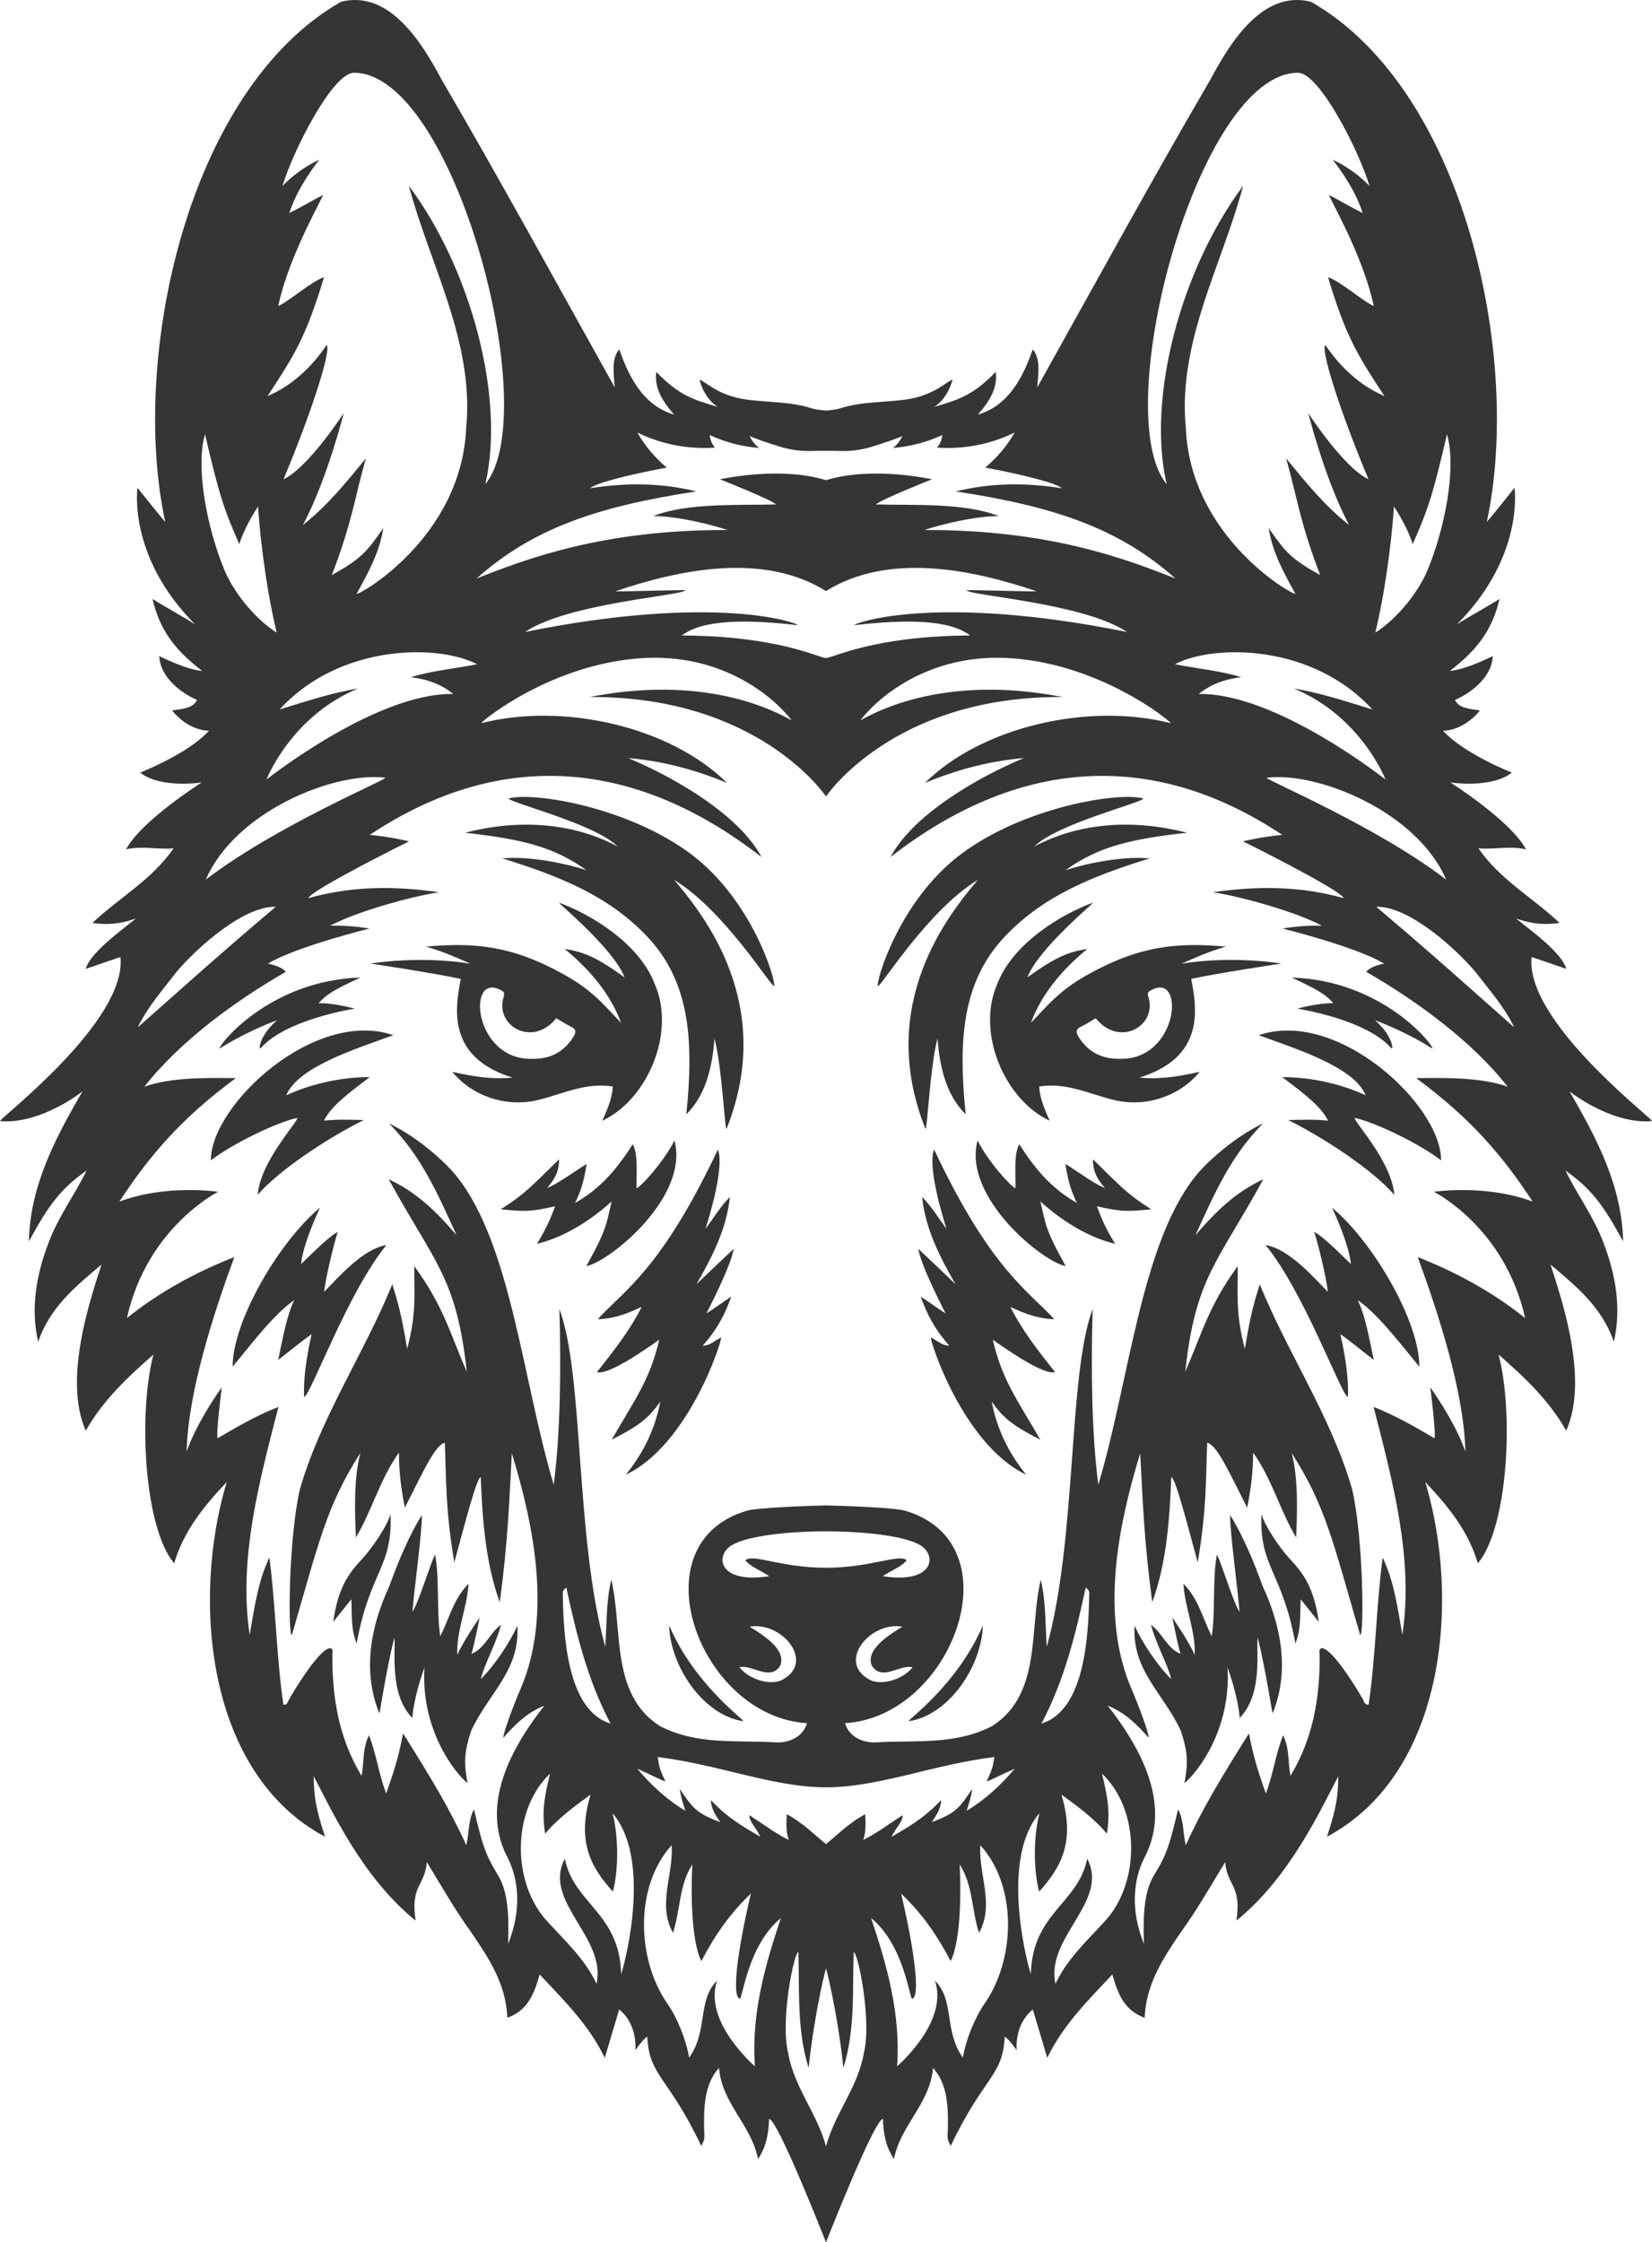 <?xml version="1.0" encoding="UTF-8"?>
<svg id="b" data-name="Layer 2" xmlns="http://www.w3.org/2000/svg" width="368.352" height="500" viewBox="0 0 368.352 500">
  <g id="c" data-name="fox">
    <path d="m172.599,219.913c-.991-.324-11.153-16.936-22.292-23.732,6.234,7.409,22.866,27.567,11.704,55.507-.365.915-1.059-14.265-2.713-20.129-.458,6.904-2.22,12.959-6.266,16.904,1.67-16.284.903-29.578-8.879-39.79-8.613-8.992-19.343-13.284-32.142-17.269,5.678-.499,13.19.851,18.785,2.645-7.346-5.241-14.34-6.937-27.126-8.364,11.713-3.018,23.853-2.393,34.062,3.076-5.038-5.076-24.24-9.818-24.332-10.716,5.663-1.524,26.662,1.938,40.612,12.362,13.949,10.424,19.156,28.729,18.587,29.506Zm-22.208,34.416c-2.644,5.11-7.689,10.484-8.466,10.627.066-5.817.167-7.719-.834-9.82-4.003,6.306-7.674,10.125-12.861,13.111,1.662-3.409,2.11-5.899,2.583-8.72-3.198,2.005-6.775,4.661-8.834,5.365,1.545-1.734,2.683-3.469,2.677-6.384-6.308,6.167-7.527,7.658-13.001,11.153,5.393.488,6.422.596,12.115-.674-.978,2.552-1.628,4.386-4.047,8.367,5.027-1.216,10.873-4.225,16.665-9.458-1.251,5.004-.801,5.705-5.65,14.418,4.902-.801,23.016-15.269,19.654-27.986Zm15.342,129.476c.267-.327-10.818-8.073-16.533-21.351.258,9.055,7.537,20.001,16.533,21.351Zm-10.439-97.451c3.514-6.095,6.7-12.287,7.451-19.436-2.077,2.062-3.554,4.549-5.436,7.111,2.198-7.032,3.934-14.736,2.762-17.7-12.675,26.832-20.882,31.336-26.793,37.842,4.76-.15,8.536-2.237,9.801-2.759-2.648,5.26-6.24,9.857-9.98,14.531,2.38.839,10.745-4.969,13.897-7.217-2.095,8.94-5.255,13.061-10.605,22.296,6.402-3.229,8.403-5.03,10.834-8.499-1.088,6.004-3.842,11.614-7.682,16.305,14.089-6.666,21.649-30.26,21.219-30.605-1.855,1.054-2.495,1.778-4.094,1.859,3.49-3.958,5.007-7.154,6.392-10.964-1.402.87-3.669,2.592-5.551,3.762.644-1.315,5.351-10.317,6.102-14.421-2.486,2.321-5.829,5.504-8.316,7.898Zm-54.436-47.351c5.404,1.223,9.331,1.679,13.426,1.283-14.538-4.506-12.873-15.207-11.539-22.009-5.834-1.274-20.09-3.42-20.09-3.42,0,0,10.654-1.839,22.272.033-3.261-1.417-5.946-2.639-9.926-3.818,10.633-.91,18.881-.325,30.498,6.084,6.668,3.679,9.044,6.821,12.988,10.927-2.247-6.145-6.78-11.77-12.608-16.498,4.448.743,7.054,1.816,13.4,6.358-2.549-6.56-15.208-16.861-14.618-16.649,6.816,2.45,17.848,8.968,21.336,18.143,4.752,10.851-1.644,25.773-11.708,30.479,1.633-3.557,2.247-5.626,2.35-7.639-5.99-.987-11.096,1.642-16.679,3.008-7.016,1.698-14.605-.781-19.103-6.281Zm17.748-2.906c3.964.095,7.088-1.446,9.22-4.851.566-.903.798-1.67-.46-2.289-1.274-.627-1.866-1.048-3.323-1.915-5.386,6.672-13.873,1.61-11.706-4.858.208-.774-.002-1.103-.732-1.432-7.603-4.063-6.034,15.642,7,15.345Zm-39.088,130.382c2.934-16.14,8.068-16.981,7.563-28.848-.781,2.759-4.294,7.804-6.245,9.89-3.191,3.412-5.454,6.521-6.542,14.147,1.362-1.705,2.706-3.388,4.051-5.071.146,3.434-.122,6.707,1.174,9.882Zm-32.489-107.739c4.704-3.671,14.803-8.552,19.252-9.467.299.775-8.208,9.566-8.825,17.158,4.925-5.703,15.991-12.877,23.646-16.677-3.195-.071-5.85-.183-8.885.135,1.633-3.159,4.764-5.593,10.235-9.716-8.837,0-15.906,2.777-18.623,4.063,2.632-6.335,15.318-10.286,23.851-13.406-17.584-6.025-40.745,15.655-40.652,27.911Zm37.541,123.269c.111.292,1.416-9.115,3.352-16.857.396,2.773-1.262,12.54,4.014,17.918.194-3.022,1.457-7.903,2.719-11.27-.874,13.761,6.649,23.397,9.588,25.804-.667-3.922-1.003-6.279.848-11.749,3.98-8.475,10.84-13.298,10.28-23.349-1.736,3.823-5.139,8.941-8.176,11.903.875-3.505,3.198-7.322,4.516-12.087-2.607,1.853-3.489,5.168-6.581,6.464.718-2.372,1.812-8.095,1.812-8.095,0,0-3.787,5.47-4.985,8.353-.21-5.467,2.201-10.474,2.519-15.891-3.346,3.382-4.121,7.322-6.31,11.72-.854-5.644-.144-12.907-1.156-18.236-1.094,2.104-3.654,10.715-5.05,12.792.377-4.941,2.188-18.01,2.105-21.586-2.61,4.08-5.276,10.307-7.236,15.801-4.16,8.893-6.073,18.983-2.261,28.365Zm-26.534-148.173c5.623-6.597,21.071-8.923,21.071-8.923,0,0-4.839-1.334-8.049-1.198,1.783-2.121,3.892-3.207,9.286-5.736-20.3.634-31.665,15.109-31.391,15.837,4.884-3.093,10.392-5.456,12.806-6.301-3.279,2.796-4.169,5.918-3.722,6.321Zm14.232,54.225c.454-3.691,2.068-10.221,3.03-13.382-2.525,1.431-7.059,6.211-8.164,7.154.41-3.719,2.403-8.579,4.208-12.54-9.177,7.626-19.525,25.417-19.46,35.445,5.321-6.494,9.483-11.892,13.737-14.826-1.609,3.184-2.525,8.248-3.588,13.331,3.42-2.643,4.851-3.905,7.46-5.757-1.094,4.713-1.936,10.352-1.667,14.057,1.634-.911,9.747-23.399,18.331-33.919-5.29.886-10.647,7.171-13.887,10.436Zm162.805,6.11c-5.911-6.506-14.118-11.01-26.793-37.842-1.171,2.964.565,10.668,2.762,17.7-1.882-2.562-3.359-5.048-5.436-7.111.751,7.149,3.936,13.341,7.451,19.436-2.487-2.394-5.831-5.577-8.316-7.898.751,4.104,5.457,13.106,6.102,14.421-1.883-1.17-4.15-2.891-5.551-3.762,1.386,3.81,2.903,7.006,6.392,10.964-1.599-.081-2.239-.805-4.094-1.859-.43.345,7.129,23.939,21.219,30.605-3.84-4.691-6.594-10.301-7.682-16.305,2.431,3.468,4.432,5.27,10.834,8.499-5.351-9.234-8.511-13.355-10.605-22.296,3.152,2.248,11.517,8.056,13.897,7.217-3.74-4.674-7.332-9.271-9.98-14.531,1.265.522,5.041,2.609,9.801,2.759Zm61.935-24.877c1.806,3.961,3.798,8.821,4.208,12.54-1.104-.943-5.639-5.723-8.164-7.154.962,3.16,2.576,9.69,3.03,13.382-3.239-3.265-8.597-9.55-13.887-10.436,8.584,10.52,16.697,33.008,18.331,33.919.268-3.705-.573-9.344-1.667-14.057,2.609,1.852,4.04,3.114,7.46,5.757-1.063-5.083-1.979-10.147-3.588-13.331,4.253,2.934,8.416,8.332,13.737,14.826.066-10.029-10.283-27.819-19.46-35.445Zm-16.338-38.463c8.533,3.12,21.219,7.071,23.851,13.406-2.716-1.286-9.786-4.063-18.623-4.063,5.47,4.124,8.602,6.557,10.235,9.716-3.035-.318-5.69-.206-8.885-.135,7.656,3.8,18.722,10.974,23.646,16.677-.617-7.592-9.124-16.383-8.825-17.158,4.449.915,14.548,5.796,19.252,9.467.093-12.256-23.067-33.935-40.652-27.911Zm69.285,12.531c6.219,10.662,11.68,21.172,11.962,33.455-4.444-8.189-7.114-11.751-12.872-15.807,2.621,5.383,6.314,10.289,8.448,16.01,2.73,7.085,4.101,14.675,2.348,22.171-2.635-7.721-8.423-12.414-14.113-17.213,2.103,6.687,8.735,25.299,3.501,37.034-3.878-6.809-9.301-11.91-15.083-16.967,3.427,13.121,2.084,38.596-4.623,46.547-2.142-7.243-6.683-12.796-11.719-18.116,7.833,26.03,4.642,64.926-21.917,79.079,2.229-6.847,2.414-9.027,2.535-13.509-3.846,7.189-10.701,22.481-22.737,32.215,1.19-8.002-2.049-7.625-2.506-13.047-3.238,5.292-6.198,10.571-9.856,15.595-3.982,5.853-7.79,11.575-8.096,19.113-4.623-1.661-5.981-5.394-7.203-9.647-5.46,5.795-10.947,11.229-14.519,18.583-1.117-3.749-2.136-7.168-3.213-10.785-4.293,3.537-3.585,9.096-3.585,9.096,0,0-2.039-2.858-2.674-2.991-.49,8.942-4.633,8.716-12.036,24.309-.789-1.467-.765-1.465-.639-3.925.073-4.607-.041-9.862-3.331-13.457-.636,7.961-7.229,12.756-8.696,20.31-1.844-2.735-2.378-5.763-2.455-8.914-1.829-.226-12.7,27.501-12.7,27.501,0,0-10.871-27.727-12.7-27.501-.077,3.151-.611,6.179-2.455,8.914-1.467-7.554-8.06-12.349-8.696-20.31-3.29,3.595-3.404,8.85-3.331,13.457.125,2.46.149,2.459-.639,3.925-7.403-15.593-11.546-15.367-12.036-24.309-.635.133-2.674,2.991-2.674,2.991,0,0,.708-5.559-3.585-9.096-1.077,3.616-2.096,7.036-3.213,10.785-3.572-7.354-9.059-12.788-14.519-18.583-1.222,4.253-2.581,7.986-7.203,9.647-.306-7.537-4.114-13.26-8.096-19.113-3.658-5.024-6.618-10.303-9.856-15.595-.456,5.422-3.695,5.046-2.506,13.047-12.037-9.734-18.891-25.025-22.737-32.215.12,4.482.306,6.662,2.535,13.509-26.559-14.153-29.75-53.049-21.917-79.079-5.036,5.32-9.577,10.873-11.719,18.116-6.707-7.952-8.05-33.426-4.623-46.547-5.783,5.058-11.206,10.158-15.083,16.967-5.234-11.735,1.399-30.347,3.501-37.034-5.69,4.798-11.478,9.492-14.113,17.213-1.753-7.496-.382-15.086,2.348-22.171,2.135-5.721,5.828-10.627,8.448-16.01-5.757,4.056-8.428,7.618-12.872,15.807.282-12.283,5.743-22.792,11.962-33.455-4.279,3.271-11.811,7.263-18.396,6.613.379-.99,28.354-22.4,26.848-36.577-2.54.867-5.049,1.724-7.731,2.64,1.041-3.639,7.641-8.335,11.195-11.228-2.033.694-5.197,1.673-9.699.98,5.998-5.649,13.23-9.589,18.093-16.627-3.641.327-6.875-.633-10.606.229,3.419-6.411,16.87-14.921,16.87-14.921,0,0-9.158,1.429-13.712-2.196,0,0,10.731-4.209,15.327-9.329-4.972-.153-8.211-4.521-8.211-4.521,2.736-.429,4.588-.523,5.574-2.335-4.501-1.993-8.286-5.649-8.437-9.792,0,0,5.99,3.047,9.569,3.304-6.104-4.66-9.457-9.131-11.076-16.034,3.327,2.064,6.691,3.86,9.485,5.649-15.135-15.216-12.829-30.44-12.829-30.44,0,0,6.228,7.845,6.169,7.552C28.969,79.933,41.665,20.031,76.026.403c10.831-2.749,18.073,9.181,22.456,17.366,13.189,22.615,25.947,45.976,38.589,68.619-.213-3.128-.81-6.292.995-8.488,1.902,5.305,4.904,12.411,12.255,14.56-3.146-3.55-4.423-6.512-3.983-9.522,5.29,5.422,8.321,6.164,13.732,7.807-2.086-1.284-3.426-3.616-4.105-6.053,1.103.102,3.871,3.518,10.549,4.419,4.829.651,9.732.419,14.392,1.916.898.285,2.352.471,3.269.523.917-.052,2.371-.238,3.269-.523,4.66-1.496,9.563-1.264,14.392-1.916,6.678-.901,9.445-4.317,10.549-4.419-.68,2.437-2.019,4.769-4.105,6.053,5.411-1.643,8.442-2.385,13.732-7.807.441,3.01-.836,5.973-3.983,9.522,7.35-2.149,10.353-9.255,12.255-14.56,1.805,2.196,1.208,5.36.995,8.488,12.642-22.643,25.4-46.004,38.589-68.619,4.384-8.185,11.625-20.115,22.456-17.366,34.362,19.628,47.057,79.53,39.198,115.925-.059.293,6.169-7.552,6.169-7.552,0,0,2.305,15.224-12.829,30.44,2.794-1.789,6.158-3.585,9.485-5.649-1.619,6.902-4.972,11.374-11.076,16.034,3.579-.257,9.569-3.304,9.569-3.304-.151,4.143-3.936,7.799-8.437,9.792.986,1.812,2.838,1.906,5.574,2.335,0,0-3.239,4.369-8.211,4.521,4.596,5.12,15.327,9.329,15.327,9.329-4.555,3.625-13.712,2.196-13.712,2.196,0,0,13.451,8.51,16.87,14.921-3.731-.862-6.966.099-10.606-.229,4.863,7.038,12.095,10.978,18.093,16.627-4.502.693-7.666-.286-9.699-.98,3.554,2.893,10.154,7.589,11.195,11.228-2.682-.916-5.191-1.773-7.731-2.64-1.506,14.177,26.469,35.586,26.848,36.577-6.584.65-14.117-3.343-18.396-6.613Zm-43.079-41.156c12.203,10.332,18.72,16.22,30.761,26.889-2.16-4.531-5.646-8.466-8.711-12.457-4.599-5.394-14.906-14.641-22.05-14.432Zm-24.458-28.779c-.162.493,24.466,10.773,40.041,22.715-6.553-15.202-28.66-24.142-40.041-22.715Zm-5.645-22.413c-3.995.441-7.081,1.763-9.491,3.736,17.198-.334,41.656,19.082,41.656,19.082,0,0-5.442-14.111-20.455-20.316,5.431.944,9.208,2.102,17.52,4.681-13.216-14.489-35.059-14.718-44.048-10.082,4.808.947,10.313,1.473,14.818,2.899Zm34.033-38.083c-.207,3.779-1.372,16.581-4.147,28.135,5.291-3.378,9.759-9.434,11.587-13.797,3.771-8.988,6.625-22.742,4.393-30.456-3.256,14.06-4.328,16.952-7.639,24.522-.612-2.077-2.25-5.488-4.194-8.403Zm-50.673-4.976c-4.452-19.238,3.159-47.886,17.05-66.517-4.632,17.506-14.648,34.837-12.778,53.946,1.005,24.465,23.94,37.404,24.442,37.037-2.557-4.65-5.145-9.256-5.954-14.648,3.672,5.278,4.873,6.765,11.474,10.472-4.657-12.169-5.061-17.183-7.597-26.023,4.34,5.287,8.604,10.574,14.033,14.838-5.433-10.246-9.092-24.94-9.092-24.94,0,0,7.833,12.121,13.426,14.744-6.794-16.23-10.711-29.196-9.599-29.907,3.377,4.986,7.763,9.067,13.163,11.369-6.184-9.413-8.585-13.301-12.591-26.49,2.295.544,8.286,5.716,10.21,6.392-2.144-10.013-8.179-20.958-10.026-24.743,2.107,1.008,3.822,2.151,7.553,4.02-1.958-6.157-6.705-11.888-6.705-11.888,0,0,4.387,1.826,8.226,5.868-2.316-7.838-11.196-25.262-15.933-25.262-22.34,0-42.424,75.821-29.3,91.732Zm-128.494.913c8.021-1.271,15.824-1.211,23.593.71-22.319,3.403-36.515,8.346-48.96,19.407,11.033-4.318,28.043-10.899,55.966-10.799-3.777-1.265-11.209-3.103-16.575-3.105,7.537-3.028,19.251-2.367,27.384-2.6-1.144-1.11-12.511-5.605-12.511-5.605,0,0,13.311-3.003,23.64.2,10.329-3.202,23.64-.2,23.64-.2,0,0-11.367,4.494-12.511,5.605,8.133.233,19.846-.428,27.384,2.6-5.365.002-12.798,1.84-16.575,3.105,27.924-.1,44.933,6.481,55.966,10.799-12.445-11.061-26.641-16.004-48.96-19.407,7.769-1.922,15.571-1.982,23.593-.71-.758-.967-7.695-2.863-17.035-4.605,2.631-2.187,4.87-4.847,6.567-7.818-5.339,2.621-11.381,3.794-17.314,3.36.669-.781,1.088-1.773,1.181-2.798-3.46,1.601-7.207,2.58-11.007,2.877.903-.695,1.627-1.62,2.086-2.662-1.208.592-4.228,1.601-6.767,2.385-2.26.698-4.619,1.021-6.984.955-1.107-.031-2.197-.047-3.265-.047s-2.158.016-3.265.047c-2.364.066-4.724-.258-6.984-.955-2.539-.784-5.559-1.793-6.767-2.385.459,1.043,1.184,1.967,2.086,2.662-3.801-.297-7.547-1.276-11.007-2.877.093,1.024.511,2.017,1.181,2.798-5.932.434-11.974-.739-17.314-3.36,1.697,2.972,3.936,5.631,6.567,7.818-9.34,1.742-16.277,3.638-17.035,4.605Zm58.862,30.536c-.188-.452,18.115-7.106,60.793,1.518-9.75-6.522-35.602-8.13-35.772-9.325,1.147-.054,14.299.328,15.646.264-14.912-5.08-33.274-8.618-46.993-.064-13.719-8.554-32.081-5.015-46.993.064,1.348.064,14.5-.318,15.646-.264-.171,1.195-26.022,2.802-35.772,9.325,42.678-8.624,60.982-1.97,60.793-1.518-11.617-1.345-21.241-1.248-25.814,2.3,21.71.102,30.678,5.07,32.139,5.015,1.461.055,10.429-4.912,32.139-5.015-4.573-3.548-14.196-3.645-25.814-2.3Zm-98.923,11.61c4.505-1.427,10.01-1.952,14.818-2.899-8.989-4.636-30.831-4.407-44.048,10.082,8.312-2.579,12.089-3.737,17.52-4.681-15.013,6.205-20.455,20.316-20.455,20.316,0,0,24.458-19.415,41.656-19.082-2.411-1.973-5.496-3.295-9.491-3.736Zm-19.335-89.179c-4.006,13.189-6.407,17.077-12.591,26.49,5.399-2.301,9.786-6.383,13.163-11.369,1.112.711-2.805,13.677-9.599,29.907,5.594-2.623,13.426-14.744,13.426-14.744,0,0-3.659,14.694-9.092,24.94,5.43-4.264,9.693-9.551,14.033-14.838-2.537,8.841-2.94,13.854-7.597,26.023,6.601-3.707,7.802-5.194,11.474-10.472-.809,5.392-3.397,9.998-5.954,14.648.502.367,23.437-12.571,24.442-37.037,1.87-19.108-8.146-36.44-12.778-53.946,13.89,18.631,21.502,47.28,17.05,66.517,13.124-15.911-6.96-91.732-29.3-91.732-4.737,0-13.617,17.424-15.933,25.262,3.84-4.042,8.226-5.868,8.226-5.868,0,0-4.747,5.731-6.705,11.888,3.731-1.869,5.446-3.012,7.553-4.02-1.847,3.785-7.882,14.73-10.026,24.743,1.924-.676,7.915-5.849,10.21-6.392Zm-22.137,65.433c1.828,4.363,6.296,10.419,11.587,13.797-2.775-11.554-3.94-24.356-4.147-28.135-1.944,2.916-3.582,6.327-4.194,8.403-3.311-7.57-4.383-10.462-7.639-24.522-2.233,7.714.622,21.469,4.393,30.456Zm-4.214,68.872c15.576-11.942,40.203-22.221,40.041-22.715-11.381-1.428-33.489,7.513-40.041,22.715Zm-15.178,32.953c12.041-10.669,18.558-16.557,30.761-26.889-7.144-.209-17.451,9.038-22.05,14.432-3.065,3.991-6.551,7.926-8.711,12.457Zm105.876,175.232c1.366,5.364,1.324,12.755.062,17.468-5.016-5.527-8.079-11.278-4.965-21.629-3.336,2.391-7.488,5.479-10.136,8.724-.692-4.445-.384-7.378,1.093-13.403-8.727,8.335-8.456,24.686-.495,33.08,3.956,4.313,8.293,8.32,10.862,13.793,2.3-10.361-12.113-18.387-7.07-27.889,2.013,10.069,12.231,12.052,12.564,25.755,1.342-4.262,6.565-26.006-1.914-35.899Zm-11.105-48.726c.167,8.559.804,25.743,10.649,28.736-5.017-9.494-7.599-19.767-9.853-30.323-.94.643-.797,1.156-.796,1.587Zm48.626,72.108c-7.329,5.952-8.558,18.005-9.143,17.978-1.854-.354-.543-10.764,2.463-23.443-4.557,4.288-8.055,9.305-11.039,15.031-.989-1.669-2.655-7.907-2.022-21.546-2.971,4.614-2.637,10.052-4.304,15.261-3.547-6.297.143-12.996-.302-19.546-8.315,9.171-7.84,25.452-.921,35.374,2.202,3.183,4.208,8.195,4.809,12.006,4.292-5.975,1.767-12.708,6.228-17.169-2.667,8.003,5.47,16.411,8.439,19.113-.81-11.591,2.215-22.361,5.791-33.06Zm16.231,7.57c-.289,8.584.381,17.245-2.281,25.81-1.398-12.952-3.884-22.231-3.884-22.231,0,0-2.486,9.279-3.884,22.231-2.662-8.565-1.992-17.226-2.281-25.81-.966.03-4.091,15.349-2.257,22.588,1.272,7.503,6.492,13.479,8.422,20.739,1.93-7.26,7.15-13.236,8.422-20.739,1.834-7.238-1.291-22.557-2.257-22.588Zm28.247-23.834c-.445,6.55,3.245,13.248-.302,19.546-1.667-5.209-1.333-10.647-4.304-15.261.633,13.639-1.033,19.876-2.022,21.546-2.984-5.726-6.482-10.744-11.039-15.031,3.006,12.679,4.316,23.089,2.463,23.443-.585.026-1.814-12.026-9.143-17.978,3.576,10.699,6.602,21.469,5.791,33.06,2.969-2.702,11.106-11.11,8.439-19.113,4.461,4.461,1.936,11.193,6.228,17.169.601-3.811,2.607-8.823,4.809-12.006,6.919-9.922,7.394-26.203-.921-35.374Zm7.685-17.059c-3.947,1.733-5.141,2.525-6.291,2.832,1.392-2.894,1.392-3.37,1.728-5.431-13.854,1.731-25.801,6.756-37.534,6.756s-23.68-5.025-37.534-6.756c.336,2.061.336,2.537,1.728,5.431-1.15-.307-2.345-1.099-6.291-2.832,3.165,3.74,6.667,6.96,10.724,9.39-.554-1.87-.864-2.567-1.255-4.873,2.757,3.957,3.453,5.386,9.058,7.401-1.429-1.942-2.088-3.517-2.101-4.904,4.068,4.32,7.884,6.287,11.053,8.191-1.178-2.441-2.453-3.231-2.47-4.834,2.66,1.696,5.984,4.204,8.782,5.507-.673-1.852-.523-4.189-.435-5.709,3.699,1.941,6.41,4.83,8.74,6.634,2.33-1.805,5.041-4.694,8.74-6.634.088,1.52.238,3.857-.435,5.709,2.798-1.303,6.122-3.811,8.782-5.507-.016,1.603-1.292,2.393-2.47,4.834,3.17-1.904,6.985-3.871,11.053-8.191-.013,1.387-.672,2.962-2.101,4.904,5.605-2.015,6.301-3.444,9.058-7.401-.391,2.306-.701,3.003-1.255,4.873,4.056-2.43,7.559-5.65,10.724-9.39Zm-52.284-23.004c-2.258,3.607-6.185-.263-9.107.381,1.897,2.544,6.368,4.017,9.105,3.017,8.201-3.814.472-13.337-6.842-12.054,3.559,2.171,8.143,5.227,6.844,8.656Zm10.188-21.797c10.103,0,16.247-3.207,17.985-1.667-1.262,1.552-3.3,2.146-5.317,3.548,10.705,1.654,11.985-3.85,9.041-6.41-2.944-2.56-13.284-3.587-21.709-3.598-8.425.011-18.764,1.038-21.709,3.598-2.944,2.56-1.664,8.064,9.041,6.41-2.018-1.402-4.055-1.996-5.317-3.548,1.738-1.54,7.882,1.667,17.985,1.667Zm17.032,13.14c-7.313-1.283-15.042,8.24-6.842,12.054,2.736,1.001,7.207-.473,9.105-3.017-2.922-.644-6.849,3.226-9.107-.381-1.299-3.43,3.286-6.486,6.844-8.656Zm44.501,32.76c1.477,6.026,1.785,8.959,1.093,13.403-2.648-3.246-6.801-6.333-10.136-8.724,3.114,10.352.05,16.102-4.965,21.629-1.262-4.713-1.304-12.103.062-17.468-8.478,9.893-3.256,31.637-1.914,35.899.333-13.703,10.551-15.686,12.564-25.755,5.042,9.502-9.37,17.528-7.07,27.889,2.569-5.473,6.907-9.48,10.862-13.793,7.96-8.394,8.232-24.745-.495-33.08Zm-2.842-39.885c.001-.432.144-.945-.796-1.587-2.254,10.556-4.836,20.829-9.853,30.323,9.845-2.993,10.482-20.177,10.649-28.736Zm98.884-87.652c-6.584-10.02-13.602-18.432-25.985-27.544,6.155-.061,14.417-.241,20.409,1.922-8.057-10.257-20.312-19.135-31.547-25.628,1.15-1.38,4.002-1.818,4.002-1.818-6.224-3.777-22.64-7.818-22.64-7.818,0,0,4.076-.788,8.752-.635-5.612-3.03-17.628-6.438-24.265-7.471,9.871-1.419,19.441-1.41,29.167,1.334-.925-1.99-22.494-12.686-22.494-12.686,0,0,4.339-1.047,8.764-1.436-29.744-19.788-59.757-16.534-87.355,4.947,4.755-8.976,18.323-17.291,29.732-22.08-7.497.649-14.67,2.49-22.044,5.549,12.714-12.591,36.576-17.997,54.816-13.314-.668-.963-15.714-12.961-35.13-14.462-19.416-1.501-30.968,9.65-34.1,13.832,7.621-4.322,22.75-9.551,45.054-5.215-37.806-.227-52.709,22.185-52.709,22.185,0,0-14.903-22.412-52.709-22.185,22.304-4.336,37.432.894,45.054,5.215-3.132-4.183-14.683-15.334-34.1-13.832-19.416,1.501-34.462,13.5-35.13,14.462,18.241-4.683,42.102.722,54.816,13.314-7.374-3.06-14.547-4.901-22.044-5.549,11.409,4.788,24.977,13.104,29.732,22.08-27.598-21.481-57.611-24.735-87.355-4.947,4.425.388,8.764,1.436,8.764,1.436,0,0-21.569,10.695-22.494,12.686,9.726-2.744,19.296-2.753,29.167-1.334-6.637,1.032-18.653,4.441-24.265,7.471,4.675-.153,8.752.635,8.752.635,0,0-16.416,4.04-22.64,7.818,0,0,2.852.438,4.002,1.818-11.235,6.493-23.489,15.37-31.547,25.628,5.993-2.163,14.254-1.983,20.409-1.922-12.383,9.112-19.401,17.523-25.985,27.544,10.488-3.956,22.018-2.189,22.018-2.189,0,0-15.822,7.911-20.322,28.147,7.613-6.097,15.945-10.473,23.94-13.587-4.592,12.54-10.282,29.895-10.629,43.368,2.382-6.842,7.829-14.321,7.829-14.321,0,0-1.343,10.613-.917,11.338,3.295-1.91,8.493-5.041,13.564-6.974-4.176,16.222-9.009,33.934-6.41,50.798,1.008-5.675,1.788-11.838,4.39-17.218,1.416,10.85,1.55,22.007,3.121,32.786.954.124.969-.627,1.202-1.045,1.181-2.122,7.133-11.937,9.382-11.522.579.315.347.997.334,1.523-.047,9.533,1.444,18.528,6.514,26.943.615-3.095.151-5.978,1.645-9.073,1.702,4.381,2.178,8.629,3.85,12.996,1.552-4.451,2.651-7.582,3.764-13.393,5.957,9.514,10.279,16.527,14.085,24.929.691-2.861.405-5.616,1.726-7.988,2.181,9.489,3.023,10.751,5.463,14.875,1.98,3.346,2.4,8.314,2.137,15.122,3.081-7.548,2.338-14.372-.033-19.078-3.634-6.925-4.881-17.505,8.118-34.049-3.781,1.491-6.458,4.102-9.124,7.145-.209-.73,2.503-7.903,3.853-10.953,6.978-16.323,2.98-36.283-1.976-52.448-.609,11.208-.872,19.524-2.688,33.187-3.317-9.033-3.907-19.385-4.243-27.885-.888-.002-3.535,10.352-5.896,19.009-2.015-11.939-1.789-18.457-2.115-26.682-2.124.43-4.781,6.326-8.916,14.485-1.252-6.223-1.315-10.205-1.316-12.303-4.329,6.154-5.866,12.611-9.594,18.942-.264-5.704-.5-13.174.989-18.838-7.574,11.867-9.174,19.694-15.279,40.616-.9-.087-.711-21.764,1.826-32.647,4.718-16.149,14.277-30.13,20.571-45.565.962,3.091,1.972,6.036,3.319,14.368,2.188-8.079,1.515-12.877,1.599-18.431,6.48,8.921,7.794,14.543,11.698,23.565-2.272-21.124-7.238-24.322-17.401-42.938,5.955,2.794,10.172,6.699,15.129,12.472-4.545-10.015-7.991-17.734-15.086-24.942,6.839,3.312,12.804,8.905,15.171,11.897,12.119,15.317,14.688,45.717,21.571,68.699,1.489-11.47,1.657-26.114,1.262-39.205,5.529,14.774,3.464,50.988,10.23,75.323.36-5.194.176-10.14,1.343-14.958,2.627,11.134-.28,25.491,10.842,32.646,8.405,4.304,16.986,3.078,26.165,3.639,3.112.031,5.883-1.546,6.621-4.297-23.983-1.43-38.237-40.112-13.369-47.373,2.403-.702,13.799-1.086,17.619-1.184,3.819.098,15.215.483,17.619,1.184,24.869,7.262,10.615,45.943-13.369,47.373.738,2.751,3.509,4.328,6.621,4.297,9.179-.561,17.76.665,26.165-3.639,11.122-7.155,8.215-21.512,10.842-32.646,1.166,4.818.982,9.764,1.343,14.958,6.766-24.335,4.701-60.549,10.23-75.323-.395,13.091-.227,27.735,1.262,39.205,6.883-22.982,9.452-53.382,21.571-68.699,2.367-2.991,8.332-8.584,15.171-11.897-7.095,7.208-10.542,14.926-15.086,24.942,4.957-5.773,9.174-9.678,15.129-12.472-10.163,18.616-15.129,21.814-17.401,42.938,3.905-9.022,5.218-14.644,11.698-23.565.084,5.555-.589,10.352,1.599,18.431,1.347-8.332,2.357-11.278,3.319-14.368,6.294,15.436,15.853,29.416,20.571,45.565,2.537,10.884,2.725,32.561,1.826,32.647-6.106-20.922-7.705-28.749-15.279-40.616,1.489,5.664,1.253,13.133.989,18.838-3.728-6.331-5.265-12.788-9.594-18.942,0,2.098-.064,6.08-1.316,12.303-4.135-8.159-6.792-14.056-8.916-14.485-.326,8.225-.1,14.742-2.115,26.682-2.361-8.657-5.008-19.011-5.896-19.009-.337,8.5-.926,18.852-4.243,27.885-1.816-13.662-2.079-21.978-2.688-33.187-4.956,16.165-8.954,36.125-1.976,52.448,1.35,3.05,4.063,10.223,3.853,10.953-2.665-3.043-5.343-5.654-9.124-7.145,12.999,16.543,11.752,27.123,8.118,34.049-2.371,4.706-3.114,11.53-.033,19.078-.263-6.808.157-11.776,2.137-15.122,2.441-4.124,3.282-5.386,5.463-14.875,1.321,2.371,1.035,5.127,1.726,7.988,3.806-8.402,8.128-15.415,14.085-24.929,1.113,5.811,2.211,8.942,3.764,13.393,1.672-4.367,2.148-8.616,3.85-12.996,1.494,3.095,1.03,5.977,1.645,9.073,5.07-8.415,6.561-17.41,6.514-26.943-.013-.526-.244-1.208.334-1.523,2.249-.415,8.201,9.4,9.382,11.522.233.418.248,1.169,1.202,1.045,1.572-10.779,1.706-21.935,3.121-32.786,2.602,5.38,3.381,11.543,4.39,17.218,2.6-16.863-2.234-34.575-6.41-50.798,5.071,1.932,10.269,5.063,13.564,6.974.426-.725-.917-11.338-.917-11.338,0,0,5.447,7.478,7.829,14.321-.347-13.473-6.038-30.828-10.629-43.368,7.995,3.114,16.327,7.49,23.94,13.587-4.499-20.236-20.322-28.147-20.322-28.147,0,0,11.53-1.767,22.018,2.189Zm-95.377-3.054c-2.059-.705-5.636-3.36-8.834-5.365.472,2.821.921,5.311,2.583,8.72-5.187-2.986-8.858-6.806-12.861-13.111-1.001,2.102-.901,4.003-.834,9.82-.777-.143-5.822-5.517-8.466-10.627-3.361,12.717,14.752,27.184,19.654,27.986-4.85-8.713-4.399-9.414-5.65-14.418,5.791,5.233,11.638,8.242,16.665,9.458-2.419-3.981-3.069-5.815-4.047-8.367,5.693,1.27,6.722,1.161,12.115.674-5.474-3.496-6.693-4.986-13.001-11.153-.006,2.916,1.132,4.65,2.677,6.384Zm27.91,72.951c-.083,3.575,1.728,16.645,2.105,21.586-1.396-2.077-3.956-10.688-5.05-12.792-1.012,5.329-.302,12.592-1.156,18.236-2.189-4.398-2.964-8.338-6.31-11.72.318,5.418,2.729,10.424,2.519,15.891-1.197-2.882-4.985-8.353-4.985-8.353,0,0,1.094,5.723,1.812,8.095-3.092-1.295-3.974-4.611-6.581-6.464,1.318,4.765,3.641,8.582,4.516,12.087-3.037-2.962-6.44-8.079-8.176-11.903-.56,10.05,6.3,14.874,10.28,23.349,1.852,5.47,1.515,7.827.848,11.749,2.939-2.407,10.461-12.043,9.588-25.804,1.262,3.366,2.525,8.248,2.719,11.27,5.276-5.378,3.618-15.146,4.014-17.918,1.936,7.743,3.241,17.15,3.352,16.857,3.812-9.382,1.899-19.472-2.261-28.365-1.961-5.494-4.626-11.721-7.236-15.801Zm11.413-122.986s-14.256,2.146-20.09,3.42c1.334,6.802,2.999,17.504-11.539,22.009,4.096.396,8.023-.06,13.426-1.283-4.498,5.5-12.086,7.979-19.103,6.281-5.582-1.366-10.689-3.994-16.679-3.008.103,2.012.716,4.082,2.35,7.639-10.064-4.707-16.46-19.628-11.708-30.479,3.488-9.175,14.52-15.692,21.336-18.143.59-.212-12.069,10.089-14.618,16.649,6.346-4.542,8.952-5.615,13.4-6.358-5.828,4.729-10.361,10.353-12.608,16.498,3.944-4.105,6.32-7.248,12.988-10.927,11.617-6.409,19.865-6.995,30.498-6.084-3.979,1.179-6.665,2.402-9.926,3.818,11.618-1.873,22.272-.033,22.272-.033Zm-28.951,5.896c-.73.329-.94.659-.732,1.432,2.167,6.468-6.319,11.531-11.706,4.858-1.456.867-2.049,1.288-3.323,1.915-1.258.619-1.026,1.385-.46,2.289,2.132,3.405,5.256,4.946,9.22,4.851,13.034.297,14.603-19.408,7-15.345Zm-54.127,163.053c8.996-1.35,16.275-12.296,16.533-21.351-5.716,13.278-16.8,21.024-16.533,21.351Zm94.674-160.091c-3.21-.136-8.049,1.198-8.049,1.198,0,0,15.448,2.326,21.071,8.923.447-.404-.443-3.526-3.722-6.321,2.414.844,7.922,3.208,12.806,6.301.274-.727-11.092-15.203-31.391-15.837,5.394,2.529,7.503,3.615,9.286,5.736Zm-90.952,27.974c.365.915,1.059-14.265,2.713-20.129.458,6.904,2.22,12.959,6.266,16.904-1.67-16.284-.903-29.578,8.879-39.79,8.613-8.992,19.343-13.284,32.142-17.269-5.678-.499-13.19.851-18.785,2.645,7.346-5.241,14.34-6.937,27.126-8.364-11.713-3.018-23.853-2.393-34.062,3.076,5.038-5.076,24.24-9.818,24.332-10.716-5.663-1.524-26.662,1.938-40.612,12.362-13.949,10.424-19.156,28.729-18.587,29.506.991-.324,11.153-16.936,22.292-23.732-6.234,7.409-22.866,27.567-11.704,55.507Zm74.93,85.943c-.505,11.867,4.629,12.708,7.563,28.848,1.295-3.175,1.027-6.448,1.174-9.882,1.344,1.683,2.688,3.366,4.051,5.071-1.089-7.626-3.351-10.734-6.542-14.147-1.951-2.086-5.464-7.131-6.245-9.89Z" fill="#363436"/>
  </g>
</svg>